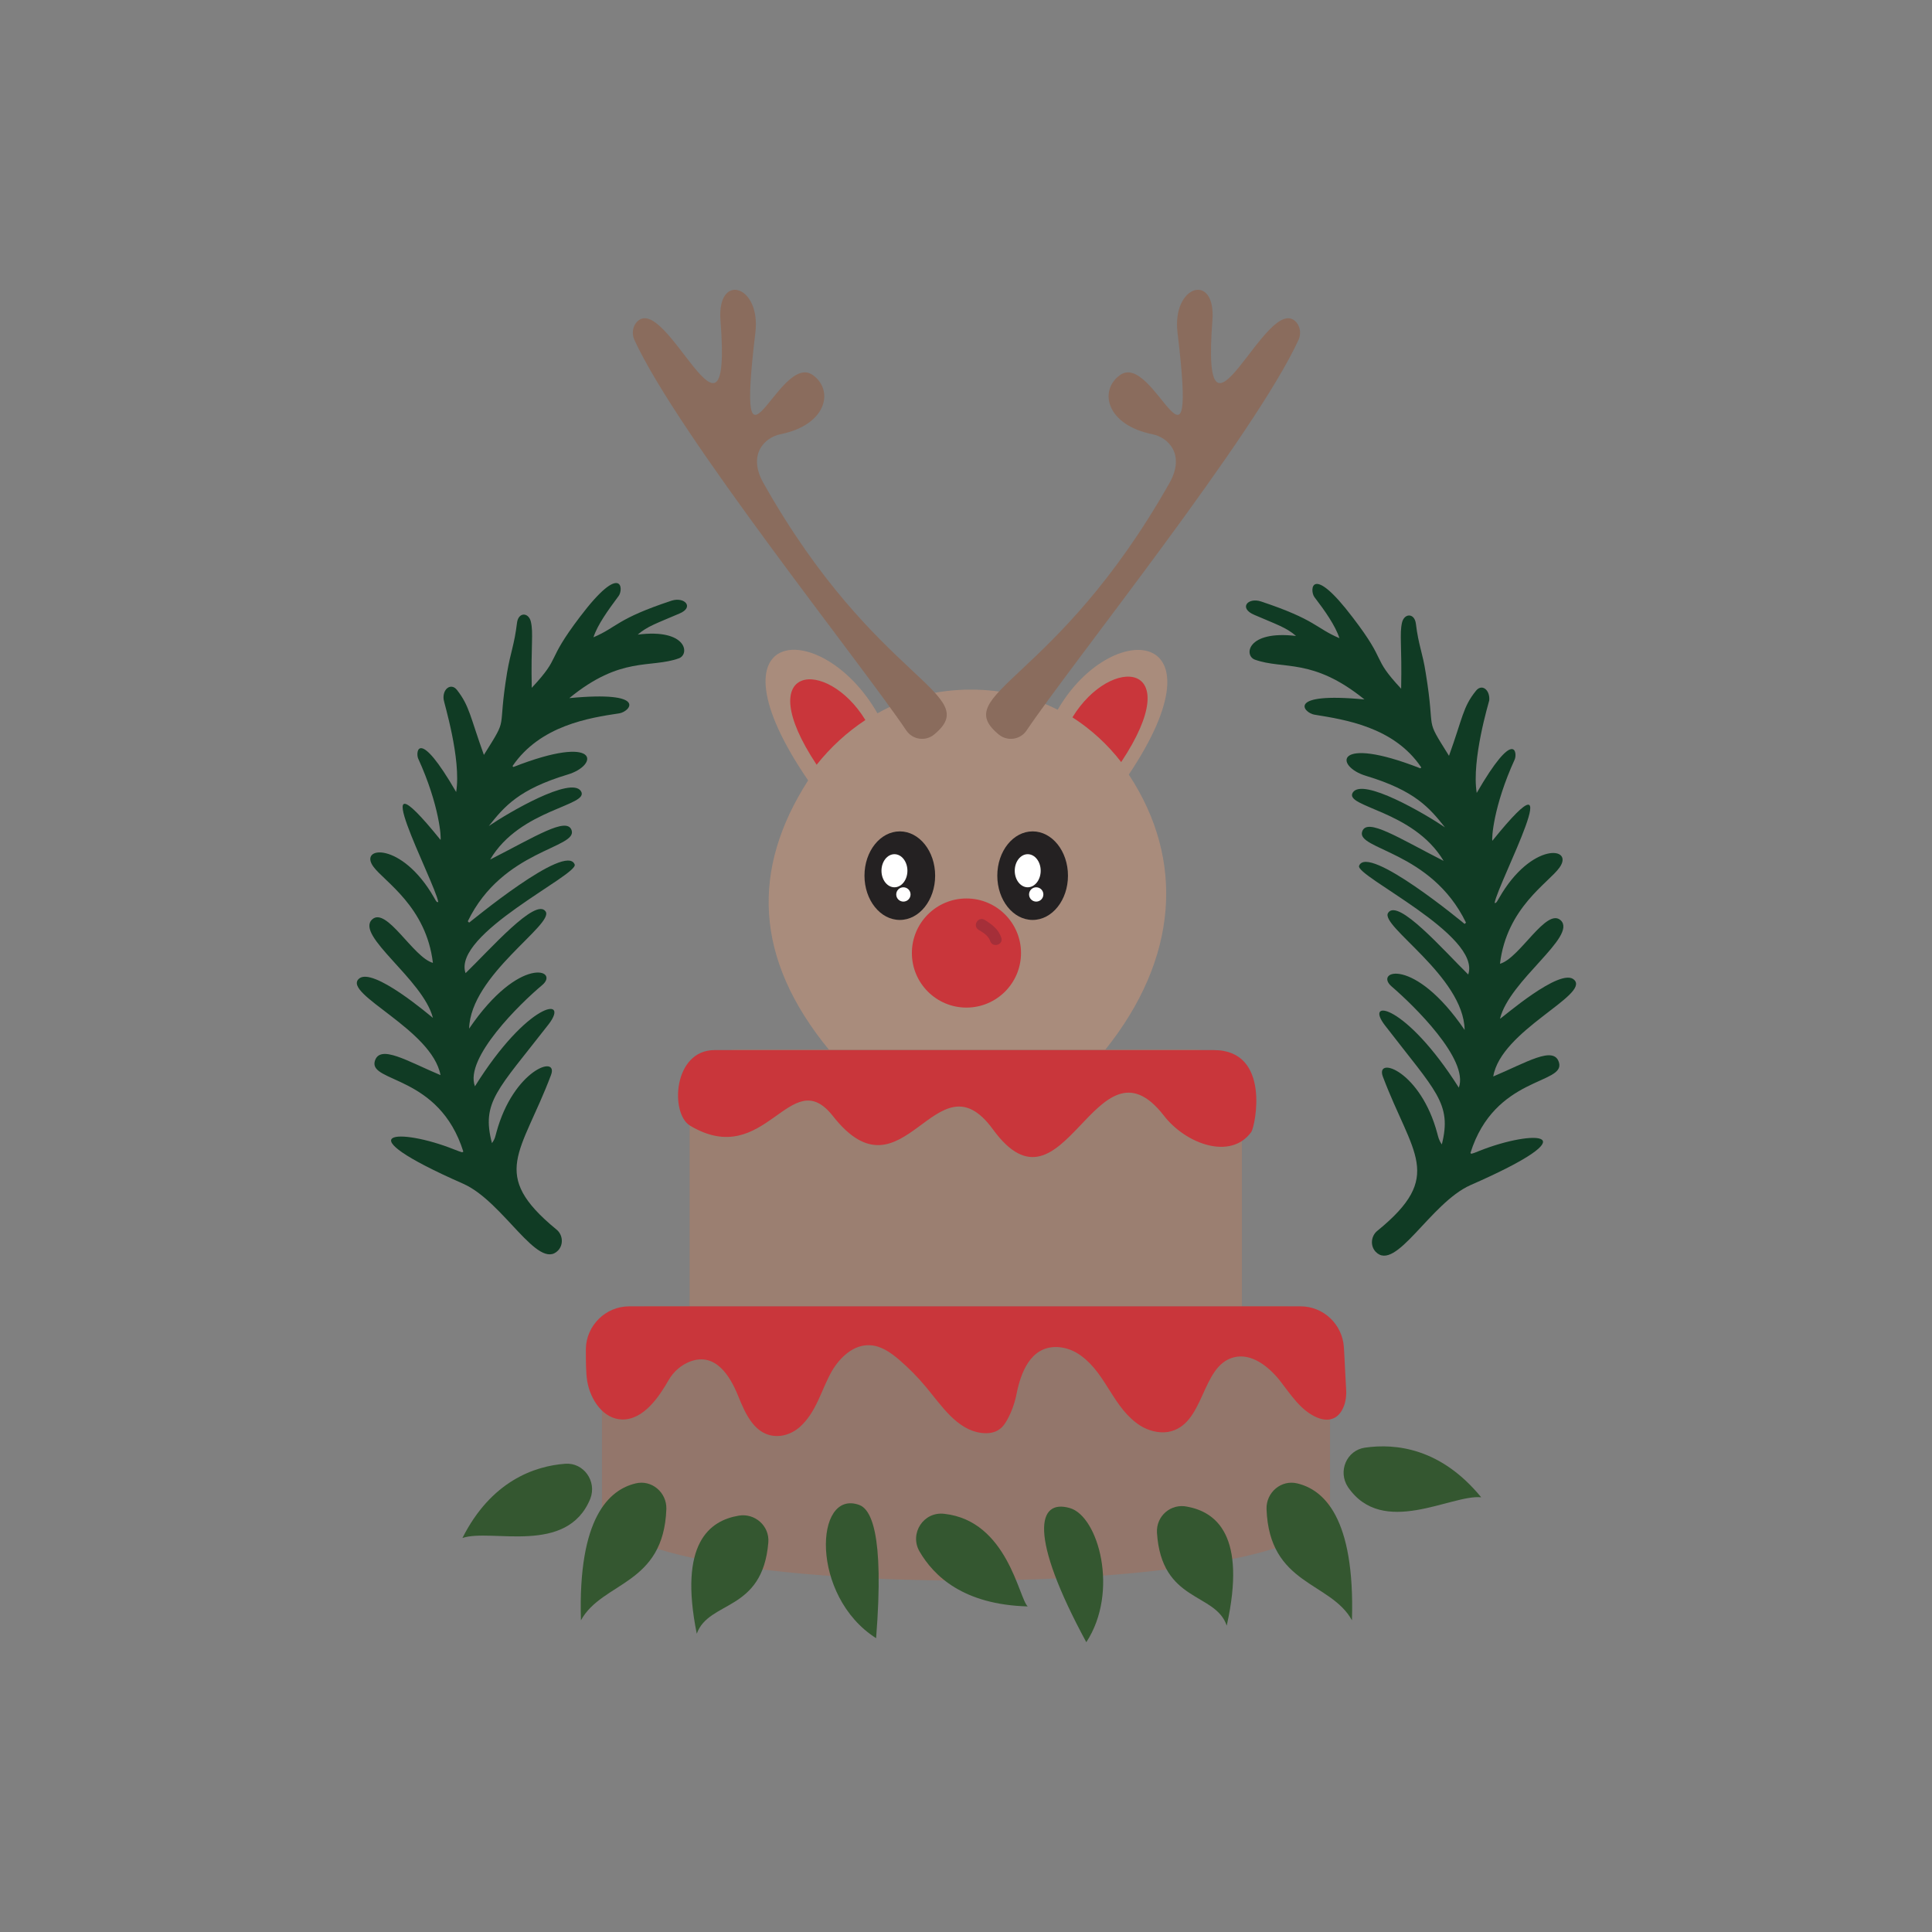 <?xml version="1.0" encoding="utf-8"?>
<!-- Generator: Adobe Illustrator 22.0.0, SVG Export Plug-In . SVG Version: 6.00 Build 0)  -->
<svg version="1.1" id="Calque_1" xmlns="http://www.w3.org/2000/svg" xmlns:xlink="http://www.w3.org/1999/xlink" x="0px" y="0px"
	 viewBox="0 0 432 432" style="enable-background:new 0 0 432 432;" xml:space="preserve">
<rect x="0" y="0" width="432" height="432" fill="#808080" stroke="none"/>
<style type="text/css">
	.st0{fill:#100A13;}
	.st1{fill:#BB8B6A;}
	.st2{fill:#DDBEC9;}
	.st3{fill:#DFA1B6;}
	.st4{fill:#F2EDED;}
	.st5{fill:#B73A30;}
	.st6{fill:#21381D;}
	.st7{fill:#355932;}
	.st8{fill:#CB9742;}
	.st9{fill:#912A27;}
	.st10{fill:#CF394B;}
	.st11{fill:#E6E6E4;}
	.st12{fill:#191B1F;}
	.st13{fill:#5C8D4B;}
	.st14{fill:#263B2A;}
	.st15{fill:#C13462;}
	.st16{fill:#E5D758;}
	.st17{fill:#4D9F54;}
	.st18{fill:#C43537;}
	.st19{fill:#ECEAE5;}
	.st20{fill:#E2C2A2;}
	.st21{fill:#A8302D;}
	.st22{fill:#F5F4F4;}
	.st23{fill:#D5B392;}
	.st24{fill:#221F20;}
	.st25{fill:#F2F1F0;}
	.st26{fill:#1B3B1F;}
	.st27{fill:#295A33;}
	.st28{fill:#DCBB9E;}
	.st29{fill:#EDB9C5;}
	.st30{fill:#8E2927;}
	.st31{fill:#2D6942;}
	.st32{fill:#8E2B34;}
	.st33{fill:#490C19;}
	.st34{fill:#BE3430;}
	.st35{fill:#202124;}
	.st36{fill:#BDDFE1;}
	.st37{fill:#E6E5E4;}
	.st38{fill:#040304;}
	.st39{fill:#E9963E;}
	.st40{fill:#A98C7C;}
	.st41{fill:#8A6C5D;}
	.st42{fill:#242122;}
	.st43{fill:#FFFFFF;}
	.st44{fill:#C9363B;}
	.st45{fill:#A52F39;}
	.st46{fill:#93766B;}
	.st47{fill:#9B7F71;}
	.st48{fill:#103B24;}
	.st49{fill:#345730;}
	.st50{fill:#BBA585;}
	.st51{fill:#AF3134;}
	.st52{fill:#F2EDE5;}
	.st53{fill:#98BC53;}
	.st54{fill:#D7AB46;}
	.st55{fill:#BAA485;}
	.st56{fill:#47291D;}
	.st57{fill:#B2322F;}
	.st58{fill:#953129;}
	.st59{fill:#20090C;}
	.st60{fill:#E0D2CE;}
	.st61{fill:#DAAE47;}
	.st62{fill:#5B4533;}
	.st63{fill:#428C4D;}
	.st64{fill:#C7393E;}
	.st65{fill:#3B4824;}
	.st66{fill:#46572E;}
	.st67{fill:#C83631;}
	.st68{fill:#8E2926;}
	.st69{fill:#D2BB9F;}
	.st70{fill:#E6D7C6;}
	.st71{fill:#BDA284;}
	.st72{fill:#832529;}
	.st73{fill:#9F2E2B;}
	.st74{fill:#459558;}
	.st75{fill:#DB453F;}
	.st76{fill:#D5D9B9;}
	.st77{fill:#E6E6D6;}
	.st78{fill:#E6EDC3;}
	.st79{fill:#AFD9DF;}
	.st80{fill:#5BAFB9;}
	.st81{fill:#7F7165;}
	.st82{fill:#50433C;}
	.st83{fill:#B2B7A0;}
	.st84{fill:#B1977E;}
	.st85{fill:#D6B88D;}
	.st86{fill:#A07965;}
	.st87{fill:#A7A5A0;}
	.st88{fill:#979984;}
	.st89{fill:#4F4F4B;}
	.st90{fill:#646D74;}
	.st91{fill:#545B52;}
	.st92{fill:#915452;}
	.st93{fill:#623D3E;}
	.st94{fill:#4E423E;}
	.st95{fill:#978F87;}
	.st96{fill:#732E24;}
	.st97{fill:#8F2A27;}
	.st98{fill:#AA8750;}
	.st99{fill:#677565;}
	.st100{fill:#4F3717;}
	.st101{fill:#799375;}
	.st102{fill:#D07783;}
	.st103{fill:#9A4655;}
	.st104{fill:#ECC4CB;}
	.st105{fill:#B7B86F;}
	.st106{fill:#5A5D34;}
	.st107{fill:#D1A697;}
	.st108{fill:#CBBDA4;}
	.st109{fill:#A16560;}
	.st110{fill:#330024;}
	.st111{fill:#3C4A43;}
	.st112{fill:#631735;}
	.st113{fill:#6A474C;}
	.st114{fill:#E5BC9F;}
	.st115{fill:#E8D3CC;}
	.st116{fill:#D16C64;}
	.st117{fill:#749098;}
	.st118{fill:#E69598;}
</style>
<g>
	<g>
		<g>
			<g>
				<path class="st40" d="M252.4,173.2c22.1-33-3.9-35.2-15.9-14.5c-5.7-2.9-12.2-4.5-19.4-4.5c-7.8,0-14.9,1.9-20.9,5.3
					c-12.5-21.8-39.3-19.8-15.5,15c-12.7,19.8-12.2,39.8,4.8,60.4H247C263.5,214.4,265,192.3,252.4,173.2z"/>
			</g>
			<g>
				<g>
					<path class="st41" d="M170.7,108c-3.6-6.4,0.3-10.2,3.8-10.9c10.4-2.1,12-9.8,7.3-13.2c-7.6-5.6-17.5,28.8-12.9-9.5
						c1.3-10.7-8.6-13.6-7.8-2.8c2.7,34.9-12.3-7.1-18.8,0.5c-0.9,1.1-1,2.6-0.5,3.8c9.8,21.4,50.6,72.2,60.9,87.5
						c1.4,2,4.2,2.4,6.1,0.9C220.2,155,196,152.9,170.7,108z"/>
				</g>
				<g>
					<path class="st41" d="M261.5,108c3.6-6.4-0.3-10.2-3.8-10.9c-10.4-2.1-12-9.8-7.3-13.2c7.6-5.6,17.5,28.8,12.9-9.5
						c-1.3-10.7,8.6-13.6,7.8-2.8c-2.7,34.9,12.3-7.1,18.8,0.5c0.9,1.1,1,2.6,0.5,3.8c-9.8,21.4-50.6,72.2-60.9,87.5
						c-1.4,2-4.2,2.4-6.1,0.9C212,155,236.1,152.9,261.5,108z"/>
				</g>
			</g>
			<g>
				<g>
					<ellipse class="st42" cx="201.2" cy="195.8" rx="7.9" ry="9.9"/>
					<circle class="st43" cx="202" cy="200" r="1.6"/>
					<ellipse class="st43" cx="200" cy="194.7" rx="2.9" ry="3.7"/>
				</g>
				<g>
					<ellipse class="st42" cx="230.9" cy="195.8" rx="7.9" ry="9.9"/>
					<circle class="st43" cx="231.7" cy="200" r="1.6"/>
					<ellipse class="st43" cx="229.8" cy="194.7" rx="2.9" ry="3.7"/>
				</g>
			</g>
			<g>
				<circle class="st44" cx="216.1" cy="213.1" r="12.2"/>
				<g>
					<path class="st45" d="M218.8,207.9c1,0.6,2.2,1.3,2.6,2.5c0.5,1.6,3,0.9,2.5-0.7c-0.6-1.9-2.1-3-3.7-4
						C218.7,204.8,217.4,207,218.8,207.9L218.8,207.9z"/>
				</g>
			</g>
			<g>
				<path class="st44" d="M193.5,161c-8.6-14.1-25.9-12.6-10.9,10C185.7,167.1,189.4,163.7,193.5,161z"/>
			</g>
			<g>
				<path class="st44" d="M239.8,160.4c8.6-14.1,25.9-12.6,10.9,10C247.7,166.5,244,163.1,239.8,160.4z"/>
			</g>
		</g>
		<path class="st46" d="M134.6,337.1v-34.4c0-5.8,4.8-10.6,10.6-10.6h141.6c5.8,0,10.6,4.8,10.6,10.6v34.4
			C297.4,358.7,134.6,359,134.6,337.1z"/>
		<path class="st47" d="M277.7,245.3c0-5.8-4.8-10.6-10.6-10.6H164.8c-5.8,0-10.6,4.8-10.6,10.6v46.8h123.5V245.3z"/>
		<g>
			<path class="st44" d="M301,310.7c-0.2-3.1-0.3-6.3-0.5-9.4c-0.3-5.1-4.5-9.2-9.7-9.2H140.7c-5.3,0-9.6,4.3-9.7,9.5
				c0,2.7,0,5.4,0.3,7.2c0.7,4.2,3.6,8.5,7.8,8.6c4.9,0.1,8.4-5.3,10.4-8.8c1.1-1.9,2.8-3.4,4.9-4.2c5.6-2,8.8,3.2,10.6,7.6
				c1.7,4.2,3.8,9.1,8.8,9.1c1.8,0,3.6-0.8,4.9-1.9c3.9-3.4,4.9-8.4,7.3-12.6c1.8-3.1,4.9-6,8.5-5.8c2.5,0.1,4.6,1.6,6.5,3.2
				c2.2,1.9,4.2,3.9,6.1,6.2c3.5,4.2,6.9,9.5,12.3,10.2c1.5,0.2,3.1,0,4.2-0.9c0.7-0.5,1.2-1.3,1.6-2c1-1.8,1.7-3.8,2.1-5.8
				c0.9-4.5,3-10.7,9.1-10.5c2,0.1,3.8,0.8,5.4,2c5.7,4.2,7.1,11.7,13.2,15.6c1.8,1.1,4,1.7,6.1,1.4c8.4-1.4,7.3-14.8,14.8-16.7
				c3.9-1,7.7,2,10.2,5.1c2.5,3.2,4.8,6.9,8.5,8.4c2,0.8,4.6,0.8,5.9-2.6C300.9,313.4,301.1,312,301,310.7z"/>
		</g>
		<g>
			<path class="st44" d="M271.4,234.8H159.8c-9.3,0-10,14.2-5.5,16.9c16.9,10.1,22.4-14.2,31.9-2.2c15.8,20.2,23.1-14.4,35.8,3
				c15.9,21.9,23-22.6,38.2-3.1c4.9,6.4,15,10.1,19.6,3.7C280.7,251.7,284.2,234.8,271.4,234.8z"/>
		</g>
	</g>
	<g>
		<g>
			<path class="st48" d="M150.2,134.3c-12.4,4.1-12.1,5.9-17.5,8.2c0.9-2.8,3.3-6.1,5.6-9.2c1.2-1.5,0.8-7.8-8.6,4.6
				c-7.9,10.4-4,8.6-10.8,15.9c-0.2-9.7,0.4-12.2-0.2-14.8c-0.5-2.1-2.8-2.2-3.1,0.3c-0.6,4.9-1.4,6.4-2.2,11
				c-2.3,14,0.5,9.4-5.2,18.5c-3.1-8.6-3.2-10.9-6-14.5c-1.3-1.7-3.3-0.3-3,2.1c0,0.5,4,13.3,2.8,20.7c-8.5-14.7-9.1-8.9-8.5-7.5
				c4.8,10.5,5.2,17.9,5,18.2c-18.4-22.8-1.2,9.5-0.5,13.9c-0.3,0-0.3,0.2-1-1.1c-7.2-12.5-16.9-11.4-13.5-6.8
				c2.4,3.3,11.8,8.9,13.3,21.5c-4.4-1.2-10.4-12.7-13.6-9.7c-3.8,3.6,11.4,13.4,13.6,22c-0.3-0.2-13.6-11.7-16.6-8.7
				c-3.5,3.4,16.4,11.3,18.3,21.5c-7.4-3.1-13.6-7-14.7-3.1c-1.3,4.8,14.4,3,19.8,20.2c-0.3,0.2,0,0.3-2.1-0.5
				c-12-4.8-25.4-4.4,2.1,7.7c9,4,16.7,19.6,21.2,14.9c1.3-1.4,1-3.6-0.4-4.7c-15.1-12.4-7.8-17-1.2-34.5c1.8-4.7-8.4-1.2-12.2,12.8
				c-0.2,0.7-0.3,1.5-1,2.4c-2.4-9.2,1.2-11.8,12.7-26.6c4.8-6.3-4.7-5-16.5,13.9c-2.4-6.3,10.1-18.5,15-22.6
				c4.1-3.4-5-6.9-16.3,9.7c0.3-12,19.1-23.3,17.1-26.2c-2.2-3.2-12.4,8.5-17.9,13.8c-3-8.8,25.3-22,24.4-24.3
				c-1.9-5-23.5,13-23.6,13c-0.1-0.1-0.2-0.2-0.3-0.3c7.8-16.1,24.7-16.3,23.2-20.4c-1.1-3-8,1.4-18.2,6.6
				c6.7-11.4,22.4-12,20.3-15.3c-2.2-3.4-16.2,4.8-20.6,7.8c3.5-4.4,6.7-8.2,17.6-11.5c7.1-2.1,7.3-9.3-12.1-1.7
				c-0.1-0.1-0.2-0.2-0.2-0.2c6.2-9.1,17.2-10.8,23.9-11.8c2.4-0.4,6.6-5.1-11.2-3.4c11.6-9.5,18.1-6.6,24.5-8.9
				c2.5-0.9,1.8-6.7-9.2-5.3c2.2-1.9,4.2-2.5,9.3-4.7C155.3,135.8,153.1,133.4,150.2,134.3z"/>
			<path class="st48" d="M352,219.1c-3-3-16.2,8.6-16.6,8.7c2.1-8.6,17.3-18.4,13.6-22c-3.2-3-9.2,8.5-13.6,9.7
				c1.5-12.6,10.9-18.1,13.3-21.5c3.4-4.7-6.3-5.8-13.5,6.8c-0.7,1.3-0.8,1.1-1,1.1c0.7-4.4,17.9-36.7-0.5-13.9
				c-0.2-0.4,0.2-7.7,5-18.2c0.6-1.4,0-7.2-8.5,7.5c-1.2-7.4,2.7-20.2,2.8-20.7c0.2-2.4-1.7-3.8-3-2.1c-2.9,3.6-2.9,5.9-6,14.5
				c-5.7-9.1-2.9-4.5-5.2-18.5c-0.7-4.6-1.6-6.1-2.2-11c-0.3-2.5-2.6-2.4-3.1-0.3c-0.6,2.6,0,5.1-0.2,14.8
				c-6.8-7.3-2.9-5.6-10.8-15.9c-9.4-12.4-9.7-6.1-8.6-4.6c2.3,3,4.7,6.4,5.6,9.2c-5.4-2.3-5.2-4.1-17.5-8.2c-3-1-5.1,1.5-1.5,3
				c5.1,2.2,7.1,2.8,9.3,4.7c-11-1.3-11.7,4.4-9.2,5.3c6.4,2.3,12.9-0.5,24.5,8.9c-17.7-1.7-13.6,3-11.2,3.4
				c6.7,1.1,17.8,2.7,23.9,11.8c-0.1,0.1-0.2,0.2-0.2,0.2c-19.4-7.6-19.2-0.4-12.1,1.7c10.9,3.3,14.1,7.1,17.6,11.5
				c-4.4-3-18.4-11.2-20.6-7.8c-2.1,3.3,13.5,3.9,20.3,15.3c-10.2-5.2-17.1-9.7-18.2-6.6c-1.5,4.1,15.4,4.3,23.2,20.4
				c-0.1,0.1-0.2,0.2-0.3,0.3c-0.1-0.1-21.7-18-23.6-13c-0.9,2.3,27.4,15.5,24.4,24.3c-5.5-5.4-15.7-17.1-17.9-13.8
				c-2,2.9,16.9,14.2,17.1,26.2c-11.3-16.6-20.4-13.2-16.3-9.7c4.9,4.2,17.3,16.3,15,22.6c-11.9-18.8-21.3-20.1-16.5-13.9
				c11.4,14.8,15,17.4,12.7,26.6c-0.7-1-0.8-1.7-1-2.4c-3.7-14-13.9-17.5-12.2-12.8c6.6,17.5,13.9,22.2-1.2,34.5
				c-1.4,1.1-1.7,3.3-0.4,4.7c4.5,4.7,12.2-10.9,21.2-14.9c27.6-12.1,14.2-12.5,2.1-7.7c-2.2,0.9-1.9,0.7-2.1,0.5
				c5.4-17.2,21.2-15.3,19.8-20.2c-1.1-3.9-7.3,0-14.7,3.1C335.6,230.4,355.5,222.5,352,219.1z"/>
		</g>
	</g>
	<g>
		<g>
			<path class="st49" d="M126.4,327.3c-6.9,0.5-16.6,3.9-23,16.6c6.4-2.2,23.4,4,28.6-8.8C133.5,331.2,130.5,327,126.4,327.3z"/>
		</g>
		<g>
			<path class="st49" d="M129.9,362.3c4.8-8.7,18.5-7.8,19.1-24.9c0.1-3.7-3.3-6.6-6.9-5.7C136.3,333.1,129.2,339.2,129.9,362.3z"/>
		</g>
		<g>
			<path class="st49" d="M155.8,365.3c2.7-7.5,14.7-4.8,16-20.4c0.3-3.7-3-6.6-6.6-6C158.7,340,151.7,345,155.8,365.3z"/>
		</g>
		<g>
			<path class="st49" d="M195.9,366.3c1.9-23.9-1.3-28.9-3.8-29.8C182.1,332.9,181.1,356.9,195.9,366.3z"/>
		</g>
		<g>
			<path class="st49" d="M205.6,346.9c3.2,5.5,9.8,11.9,24.2,12.3c-2-1.8-4.5-19.1-18.6-20.7C206.5,337.9,203.3,342.9,205.6,346.9z"
				/>
		</g>
		<g>
			<path class="st49" d="M305.2,323.7c6.9-1,17,0.1,26,11.1c-6.7-0.7-22,9.1-29.8-2.3C299.1,329,301.1,324.3,305.2,323.7z"/>
		</g>
		<g>
			<path class="st49" d="M302.3,362.3c-4.8-8.7-18.5-7.8-19.1-24.9c-0.1-3.7,3.3-6.6,6.9-5.7C295.9,333.1,303,339.2,302.3,362.3z"/>
		</g>
		<g>
			<path class="st49" d="M274.3,363.5c-2.5-7.5-14.6-5.1-15.6-20.8c-0.2-3.7,3.1-6.6,6.8-5.8C271.9,338.1,278.8,343.3,274.3,363.5z"
				/>
		</g>
		<g>
			<path class="st49" d="M239.2,337.2c6.4,1.8,11.1,18.7,3.7,30C230,343.4,231.9,335.1,239.2,337.2z"/>
		</g>
	</g>
</g>
</svg>
